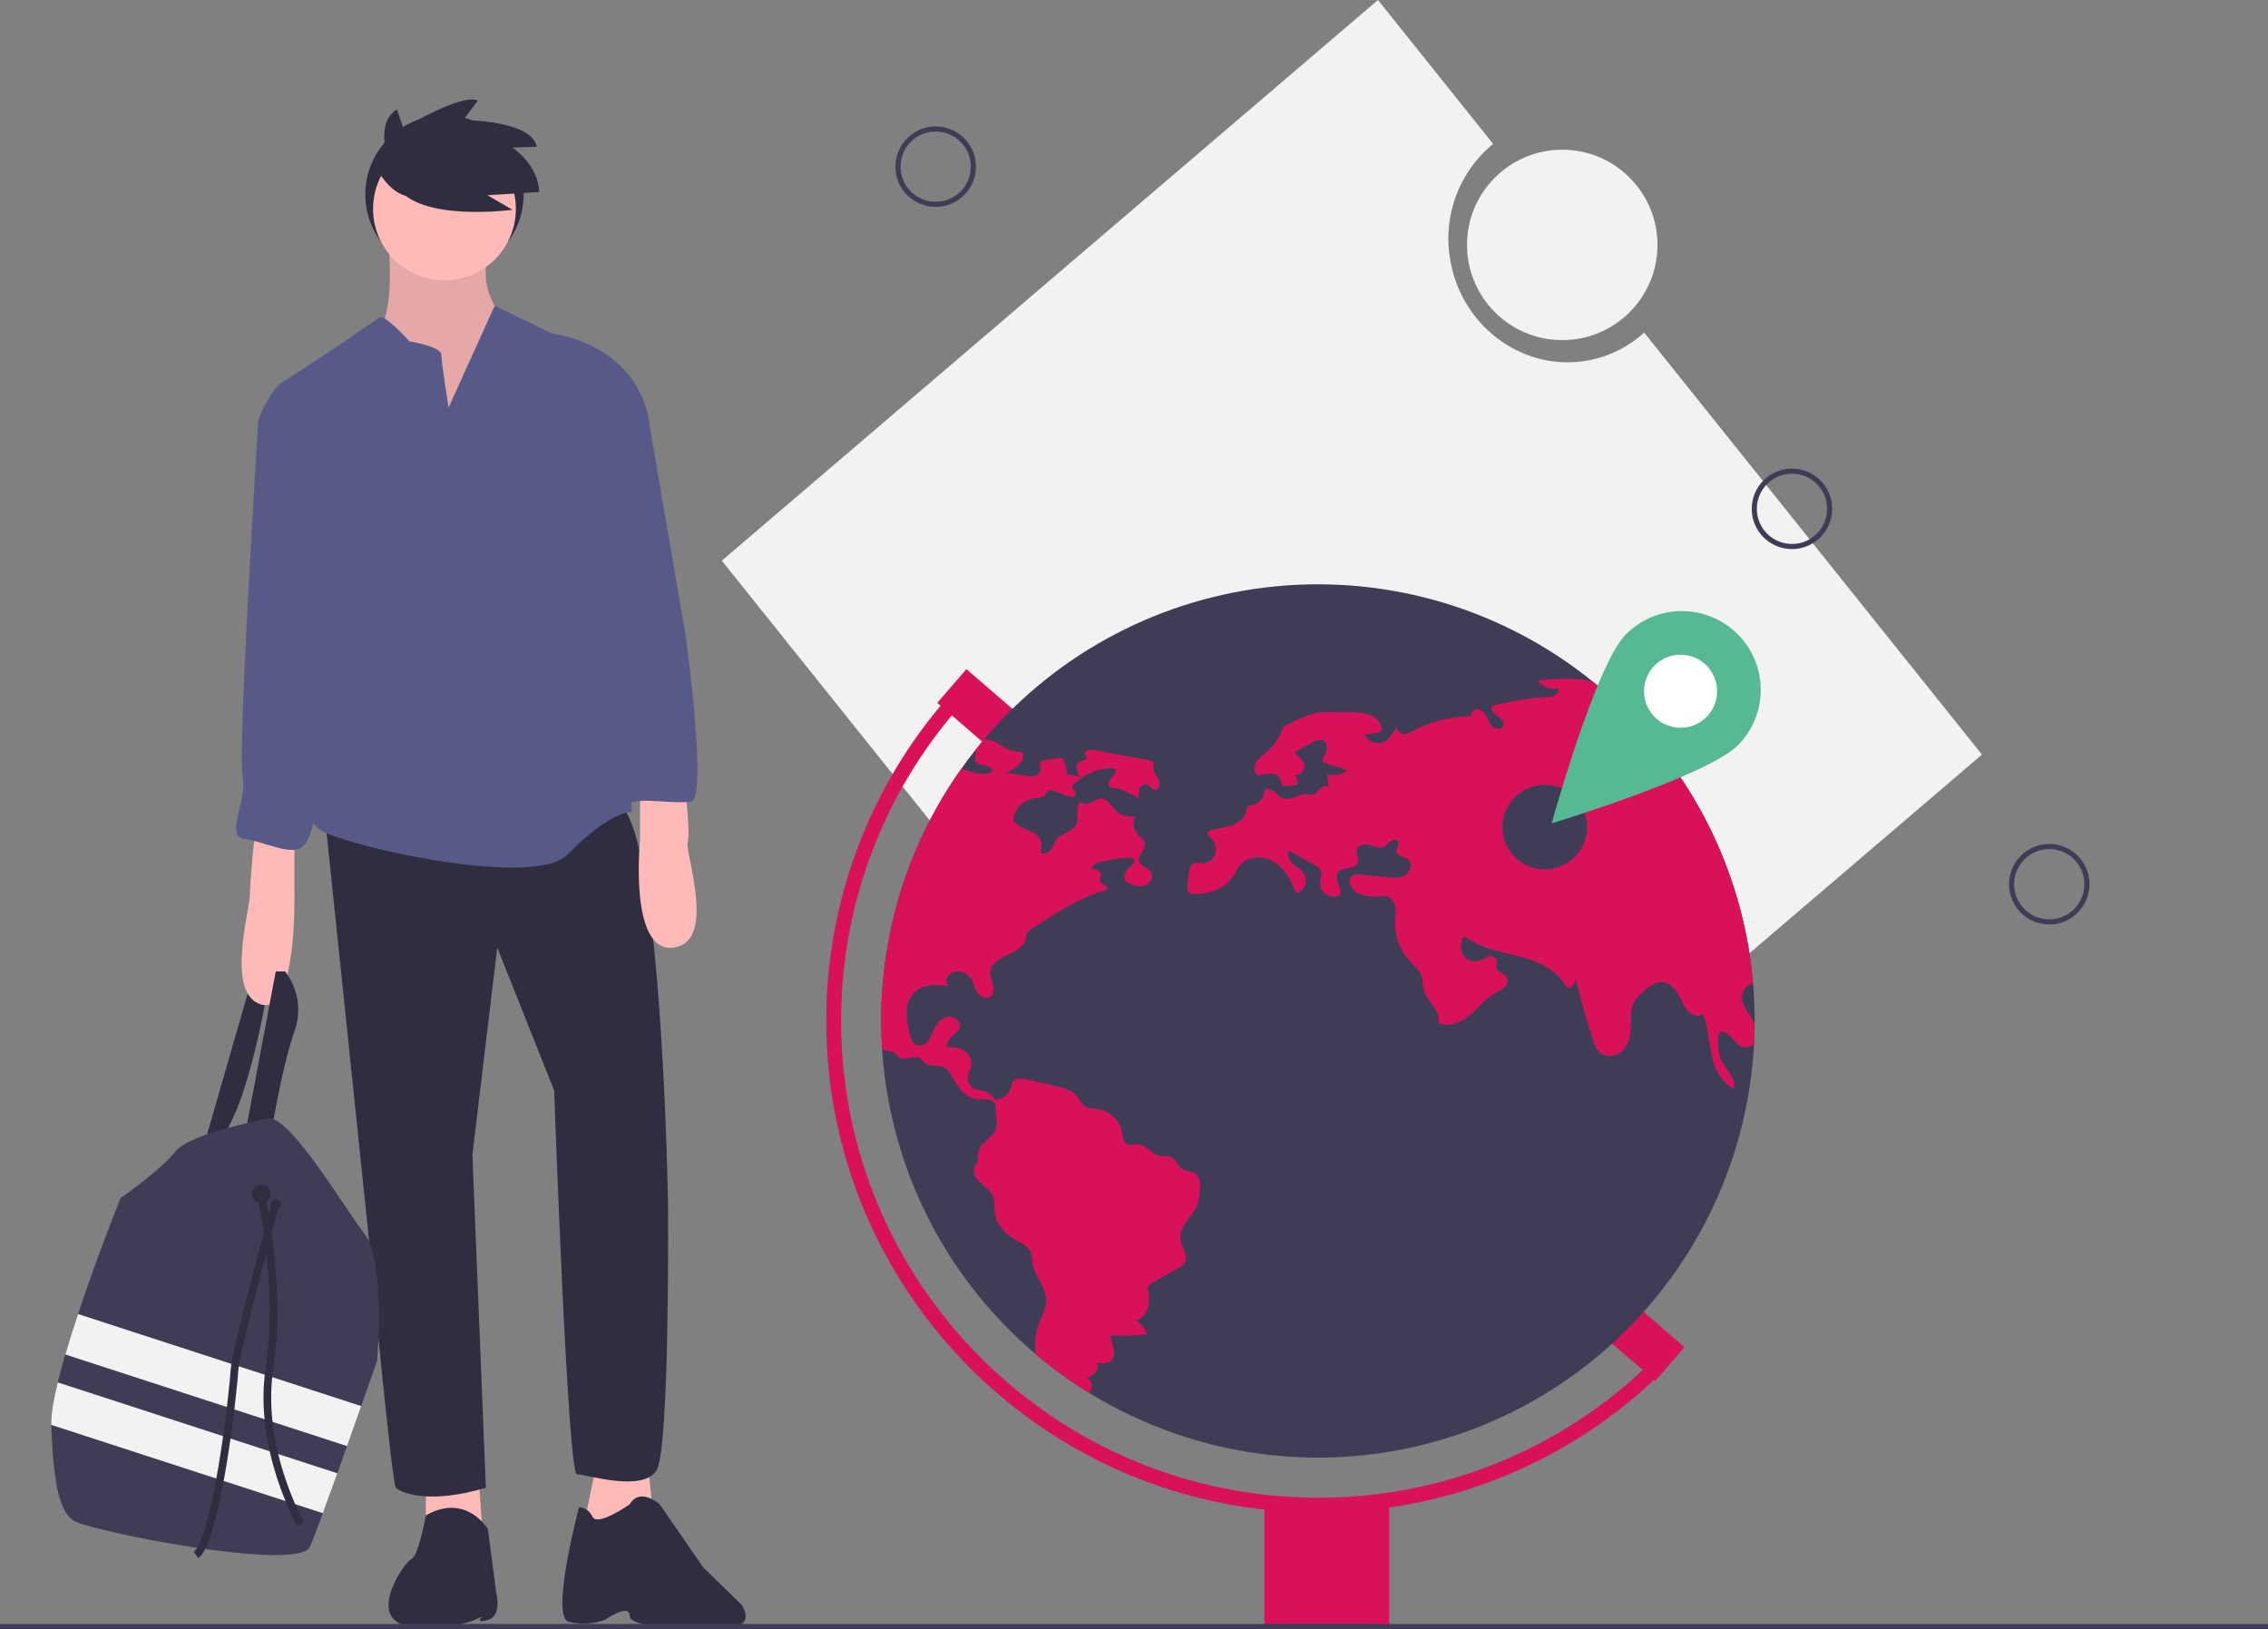 <svg width="888" height="638" viewBox="0 0 888 638" fill="none" xmlns="http://www.w3.org/2000/svg">
<rect x="0" y="0" width="888" height="638" fill="#808080" stroke="none"/>
<g clip-path="url(#clip0)">
<path d="M174.023 107.128C191.142 107.128 205.02 93.25 205.02 76.131C205.02 59.012 191.142 45.134 174.023 45.134C156.904 45.134 143.026 59.012 143.026 76.131C143.026 93.25 156.904 107.128 174.023 107.128Z" fill="#2F2E41"/>
<path d="M79.615 449.308L98.659 383.262L105.142 385.288C105.142 385.288 97.443 434.721 85.287 447.282L79.615 449.308Z" fill="#2F2E41"/>
<path d="M152.143 94.77C152.143 94.77 154.574 120.702 148.902 127.995C143.229 135.288 152.548 149.47 152.548 149.47L169.566 169.729L194.688 158.384L198.335 137.314L195.903 122.728C195.903 122.728 187.394 114.219 191.041 98.822C194.688 83.424 152.143 94.77 152.143 94.77Z" fill="#FFB9B9"/>
<path opacity="0.1" d="M152.143 94.77C152.143 94.77 154.574 120.702 148.902 127.995C143.229 135.288 152.548 149.47 152.548 149.47L169.566 169.729L194.688 158.384L198.335 137.314L195.903 122.728C195.903 122.728 187.394 114.219 191.041 98.822C194.688 83.424 152.143 94.77 152.143 94.77Z" fill="black"/>
<path d="M166.73 579.778V596.39L189.015 600.847L186.989 573.295L166.73 579.778Z" fill="#FFB9B9"/>
<path d="M233.586 573.295L228.723 596.39L238.448 603.278L255.466 590.718L253.44 570.863L233.586 573.295Z" fill="#FFB9B9"/>
<path d="M191.041 598.821C191.041 598.821 182.532 584.439 166.73 593.453C166.73 593.453 163.894 609.356 161.057 610.572C158.221 611.787 142.419 634.883 161.057 636.909C179.696 638.935 189.015 632.857 189.015 632.857C189.015 632.857 185.368 635.995 191.041 634.374C196.714 632.753 194.283 623.839 194.283 623.839L191.041 598.821Z" fill="#2F2E41"/>
<path d="M246.552 589.097C246.552 589.097 233.991 598.011 231.965 593.959C229.939 589.907 226.697 590.312 226.697 590.312C226.697 590.312 215.352 633.081 222.646 635.106C227.342 636.263 232.275 636.008 236.827 634.374C236.827 634.374 246.552 627.564 246.552 632.831C246.552 638.098 273.699 637.719 285.044 637.314C296.389 636.909 290.312 628.4 290.312 628.4L275.32 613.813L258.302 589.097C258.302 589.097 250.603 582.209 246.552 589.097Z" fill="#2F2E41"/>
<path d="M127.021 318.027L144.039 481.317C144.039 481.317 153.359 580.993 154.979 582.614C156.6 584.235 167.135 589.502 190.231 582.614L184.963 452.144L194.688 371.107L216.973 427.022C216.973 427.022 222.24 577.346 225.887 577.346C229.534 577.346 251.819 584.64 257.086 575.726C262.354 566.812 261.543 470.782 261.543 470.782C261.543 470.782 259.112 319.243 241.284 314.381C223.456 309.518 127.021 318.027 127.021 318.027Z" fill="#2F2E41"/>
<path d="M174.023 109.762C189.464 109.762 201.981 97.245 201.981 81.804C201.981 66.363 189.464 53.846 174.023 53.846C158.583 53.846 146.065 66.363 146.065 81.804C146.065 97.245 158.583 109.762 174.023 109.762Z" fill="#FFB9B9"/>
<path d="M175.644 159.599C175.644 159.599 172.808 142.176 172.808 138.935C172.808 135.693 160.247 133.667 160.247 133.667C160.247 133.667 150.523 122.728 148.497 124.348C146.471 125.969 115.677 146.633 110.814 149.47C105.952 152.306 100.685 164.462 101.09 165.272C101.495 166.082 126.617 218.757 126.617 218.757C126.617 218.757 137.557 251.171 129.858 268.189C122.16 285.207 112.435 318.838 126.617 325.726C140.798 332.614 209.68 347.606 222.241 334.64C234.801 321.674 243.715 318.027 246.957 318.027C250.198 318.027 233.586 261.706 237.232 256.439C240.879 251.171 235.612 218.351 235.612 218.351L254.25 166.082C254.25 166.082 252.63 136.909 215.758 130.426L193.699 119.731L175.644 159.599Z" fill="#575A89"/>
<path d="M99.874 325.321C99.874 325.321 97.848 344.77 97.848 350.442C97.848 356.115 88.124 389.34 102.305 393.392C116.486 397.444 115.271 349.227 115.271 349.227V324.51L99.874 325.321Z" fill="#FFB9B9"/>
<path d="M268.026 307.087C268.026 307.087 270.458 325.726 269.242 329.778C268.026 333.829 280.992 369.081 263.569 371.107C246.146 373.133 250.603 328.967 250.603 328.967V307.087L268.026 307.087Z" fill="#FFB9B9"/>
<path d="M96.228 442.825L107.978 380.426H111.625C114.174 383.713 115.847 387.594 116.485 391.705C117.122 395.816 116.705 400.022 115.271 403.927C110.409 417.703 106.357 442.825 106.357 442.825H96.228Z" fill="#2F2E41"/>
<path d="M107.167 160.41L101.089 165.272C101.089 165.272 92.986 294.121 95.012 303.846C97.038 313.57 87.718 327.347 95.822 328.562C103.926 329.778 113.65 335.045 118.107 331.804C122.564 328.562 123.375 316.812 124.995 313.975C126.616 311.139 129.452 277.509 129.452 277.509C129.452 277.509 137.961 243.878 132.694 218.757C127.426 193.635 122.564 168.108 122.564 168.108L107.167 160.41Z" fill="#575A89"/>
<path d="M235.612 150.28L254.25 166.083L268.432 248.741C268.432 248.741 277.346 313.165 270.458 313.976C263.57 314.786 253.035 312.76 248.578 313.976C244.121 315.191 240.474 311.95 240.474 311.95C240.474 311.95 235.612 286.018 235.612 285.612C235.612 285.207 232.37 255.629 232.37 255.629L228.318 222.403L234.396 185.937L235.612 150.28Z" fill="#575A89"/>
<path d="M147.686 532.776C147.686 532.776 145.052 540.341 141.422 550.641C139.736 555.43 137.836 560.815 135.879 566.305C134.619 569.855 133.338 573.449 132.078 576.958C130.068 582.569 128.115 587.958 126.41 592.586C124.157 598.692 122.329 603.477 121.349 605.71C116.892 615.839 35.449 599.632 28.966 595.58C22.483 591.528 20.863 577.752 20.052 558.303C20.048 558.201 20.044 558.1 20.044 557.999C19.939 554.073 20.94 548.226 22.613 541.366C23.448 537.938 24.453 534.259 25.571 530.438C27.07 525.312 28.772 519.94 30.551 514.591C38.193 491.617 47.2 469.162 47.2 469.162C47.2 469.162 63.002 458.222 68.675 450.928C74.347 443.635 105.547 437.962 105.547 437.962C114.461 438.368 134.72 472.808 142.824 483.343C150.928 493.878 147.686 532.776 147.686 532.776Z" fill="#3F3D56"/>
<path d="M102.305 471.188C104.319 471.188 105.952 469.555 105.952 467.541C105.952 465.527 104.319 463.894 102.305 463.894C100.291 463.894 98.659 465.527 98.659 467.541C98.659 469.555 100.291 471.188 102.305 471.188Z" fill="#2F2E41"/>
<path d="M107.978 473.619C109.096 473.619 110.004 472.712 110.004 471.593C110.004 470.474 109.096 469.567 107.978 469.567C106.859 469.567 105.952 470.474 105.952 471.593C105.952 472.712 106.859 473.619 107.978 473.619Z" fill="#2F2E41"/>
<path d="M141.422 550.641C139.737 555.43 137.836 560.815 135.879 566.305L25.571 530.438C27.07 525.312 28.772 519.94 30.551 514.591L141.422 550.641Z" fill="#F2F2F2"/>
<path d="M132.078 576.958C130.068 582.569 128.115 587.958 126.41 592.586L20.044 557.999C19.939 554.073 20.94 548.226 22.613 541.366L132.078 576.958Z" fill="#F2F2F2"/>
<path d="M102.305 468.351C102.305 468.351 110.409 504.008 105.547 535.612C100.684 567.217 117.702 596.795 117.702 596.795" stroke="#2F2E41" stroke-width="3" stroke-miterlimit="10"/>
<path d="M107.978 471.188C107.978 471.188 92.175 528.724 91.77 536.828C91.365 544.932 84.882 602.873 76.778 608.951" stroke="#2F2E41" stroke-width="3" stroke-miterlimit="10"/>
<path d="M152.559 64.743C152.559 64.743 146.231 48.289 155.407 42.91L157.939 50.188C157.939 50.188 181.037 36.265 187.049 39.429L181.354 47.024C181.354 47.024 208.25 47.024 210.148 57.466L200.656 57.782C200.656 57.782 210.781 64.427 211.098 75.185L190.847 76.451L200.656 82.147C200.656 82.147 163.951 87.209 155.091 72.654L152.559 64.743Z" fill="#2F2E41"/>
<path d="M147.078 65.394C147.078 65.394 154.371 79.981 164.096 76.334C173.82 72.687 164.096 59.316 164.096 59.316L157.613 56.075L147.078 65.394Z" fill="#2F2E41"/>
<path d="M776 295.514L643.75 130.25C637.744 135.742 630.346 139.478 622.361 141.05C597.464 145.953 573.149 128.951 568.053 103.075C566.296 94.517 566.91 85.642 569.828 77.407C572.747 69.173 577.858 61.892 584.612 56.35L539.518 0L282.615 219.563L519.097 515.077L776 295.514Z" fill="#F2F2F2"/>
<path d="M611.674 133.198C632.265 133.198 648.957 116.506 648.957 95.915C648.957 75.324 632.265 58.631 611.674 58.631C591.083 58.631 574.39 75.324 574.39 95.915C574.39 116.506 591.083 133.198 611.674 133.198Z" fill="#F2F2F2"/>
<path d="M378.385 262.044L366.977 275.246L405.41 308.455L416.818 295.253L378.385 262.044Z" fill="#D81159"/>
<path d="M625.446 498.145L614.038 511.347L648.105 540.783L659.513 527.581L625.446 498.145Z" fill="#D81159"/>
<path d="M687 399.81V400.834C686.977 403.405 686.903 405.964 686.779 408.511C684.562 452.107 665.754 493.204 634.212 523.38C602.669 553.556 560.78 570.526 517.128 570.811C473.477 571.097 431.369 554.677 399.434 524.916C367.499 495.155 348.156 454.308 345.368 410.744C345.136 407.127 345.019 403.482 345.019 399.81C344.958 364.395 355.949 329.844 376.461 300.973C378.101 298.647 379.807 296.363 381.579 294.122C382.8 292.563 384.056 291.04 385.324 289.527C414.189 255.332 455.306 233.812 499.855 229.585C544.404 225.357 588.836 238.759 623.617 266.915C625.676 268.578 627.7 270.3 629.677 272.056C631.259 273.464 632.814 274.902 634.342 276.372C664.429 305.151 682.948 343.943 686.407 385.433C686.802 390.179 687 394.971 687 399.81Z" fill="#3F3D56"/>
<path d="M516.01 592.32C409.86 592.32 323.5 505.96 323.5 399.81C323.437 351.244 341.793 304.461 374.866 268.895L379.129 272.852C347.056 307.342 329.255 352.712 329.316 399.81C329.316 502.754 413.067 586.504 516.01 586.504C541.022 586.589 565.793 581.606 588.828 571.857C611.862 562.108 632.683 547.794 650.036 529.779L654.211 533.827C636.319 552.404 614.849 567.163 591.096 577.216C567.344 587.269 541.802 592.407 516.01 592.32Z" fill="#D81159"/>
<path d="M543.926 588.249H495.072V637.103H543.926V588.249Z" fill="#D81159"/>
<path d="M381.579 294.122C381.662 294.157 381.741 294.204 381.811 294.262C382.73 295.018 381.579 296.472 381.718 297.67C381.881 299.205 383.928 299.543 385.475 299.694C387.022 299.857 388.977 301.101 388.244 302.474C384.359 303.812 380.427 302.497 376.461 300.973C355.949 329.844 344.958 364.395 345.019 399.81C345.019 403.486 345.136 407.131 345.368 410.745C345.694 410.982 346.05 411.174 346.427 411.315C347.59 411.757 348.939 411.675 350.009 412.303C350.859 412.803 351.429 413.688 352.278 414.153C354.709 415.479 358.082 412.931 360.35 414.513C360.937 415.047 361.492 415.614 362.014 416.212C364.107 418.026 367.551 416.805 369.97 418.166C371.529 419.038 372.331 420.783 373.169 422.365C375.251 426.32 378.624 430.205 383.079 430.519C384.484 430.454 385.892 430.501 387.29 430.659C388.663 430.973 390.012 432.171 389.791 433.555C389.407 435.939 390.582 438.545 390.268 440.93C389.698 445.292 383.521 447.199 382.998 451.561C382.996 452.521 382.942 453.48 382.835 454.434C382.556 455.574 381.695 456.505 381.393 457.645C380.811 459.797 382.358 461.949 384.045 463.391C385.743 464.845 387.767 466.101 388.697 468.125C389.675 470.277 389.198 472.778 389.512 475.116C390.21 480.223 394.618 484.003 399.155 486.446C400.608 487.053 401.899 487.993 402.923 489.191C404.087 490.877 403.97 493.099 404.366 495.112C405.32 500.032 409.461 504.091 409.577 509.105C409.658 512.676 407.681 515.91 406.494 519.271C405.274 522.795 404.911 526.559 405.436 530.252C412.068 535.877 419.118 540.99 426.525 545.548C426.928 544.953 427.223 544.291 427.397 543.594C427.538 542.823 427.441 542.027 427.119 541.312C426.797 540.598 426.265 539.998 425.594 539.592C426.844 539.12 427.982 538.391 428.933 537.452C429.4 536.971 429.708 536.359 429.817 535.698C429.925 535.036 429.827 534.357 429.537 533.753C431.585 534.009 434.016 534.137 435.365 532.566C436.447 531.31 436.377 529.426 435.947 527.832C435.356 526.283 434.965 524.665 434.783 523.017C439.527 523.248 444.281 523.088 448.998 522.54C448.315 520.239 446.763 518.295 444.671 517.119C446.811 516.759 448.753 514.2 449.428 512.141C450.012 510.04 450.044 507.825 449.521 505.708C449.359 505.164 449.335 504.589 449.451 504.033C449.796 503.296 450.4 502.711 451.15 502.393C454.686 500.357 458.222 498.326 461.758 496.298C462.389 495.98 462.963 495.559 463.456 495.053C464.561 493.739 464.398 491.773 463.829 490.156C463.259 488.539 462.351 487.016 462.13 485.317C461.479 480.234 466.923 476.582 468.761 471.789C469.385 469.876 469.722 467.881 469.761 465.869C469.912 463.705 469.924 461.204 468.272 459.82C466.678 458.482 464.201 458.785 462.537 457.54C461.014 456.4 460.49 454.202 458.827 453.283C457.315 452.445 455.43 452.98 453.744 452.585C450.789 451.899 448.928 448.49 445.904 448.176C444.205 447.99 442.274 448.828 440.879 447.839C439.646 446.955 439.599 445.199 439.366 443.71C438.953 441.391 437.84 439.253 436.177 437.586C434.513 435.918 432.379 434.8 430.061 434.381C428.304 434.102 426.397 434.206 424.896 433.241C423.384 432.264 422.698 430.438 421.5 429.077C419.592 426.901 416.568 426.122 413.741 425.459C409.903 424.563 406.068 423.664 402.237 422.76C400.202 422.272 397.573 422.016 396.468 423.807C396.141 424.489 395.913 425.213 395.793 425.959C395.378 427.302 394.549 428.479 393.425 429.323C392.302 430.166 390.94 430.634 389.535 430.659C388.573 429.016 387.015 427.808 385.185 427.285C383.989 427.085 382.807 426.805 381.649 426.448C381.043 426.151 380.505 425.734 380.066 425.223C379.628 424.711 379.298 424.115 379.098 423.471C378.898 422.828 378.831 422.15 378.901 421.48C378.972 420.81 379.178 420.161 379.508 419.573C380.168 418.393 380.422 417.028 380.23 415.69C380.039 414.351 379.413 413.112 378.45 412.164C376.496 410.407 373.669 409.977 371.04 410.151C370.354 408.651 371.505 406.964 372.738 405.871C373.983 404.789 375.484 403.719 375.751 402.09C376.181 399.531 372.913 397.589 370.435 398.345C367.958 399.113 366.376 401.52 365.329 403.893C364.821 405.293 364.129 406.62 363.27 407.837C362.83 408.439 362.232 408.907 361.542 409.19C360.852 409.474 360.098 409.561 359.362 409.442C357.314 408.918 356.535 406.487 356.081 404.44C355.354 401.704 354.987 398.885 354.988 396.053C355.006 393.194 356.141 390.456 358.152 388.423C361.537 385.305 366.748 385.608 371.319 386.108C370.83 385.455 370.595 384.646 370.659 383.832C370.723 383.018 371.082 382.256 371.668 381.688C372.28 381.145 373.015 380.759 373.81 380.564C374.604 380.37 375.435 380.372 376.228 380.571C377.606 380.857 378.848 381.598 379.753 382.677C381.055 384.259 381.428 386.41 382.405 388.202C383.393 390.005 385.603 391.54 387.406 390.575C388.977 389.737 389.221 387.574 388.837 385.84C388.442 384.119 387.616 382.432 387.755 380.664C388.023 377.303 391.524 375.267 394.607 373.883C397.689 372.499 401.214 370.626 401.702 367.276C401.725 366.624 401.85 365.98 402.074 365.368C402.416 364.822 402.892 364.373 403.459 364.065C412.45 358.121 421.604 352.096 431.887 348.851C432.422 348.676 432.48 348.862 433.027 348.734C433.795 348.292 433.283 347.071 432.55 346.582C431.817 346.094 430.84 345.71 430.654 344.849C430.526 344.221 430.899 343.593 430.992 342.953C431.016 342.567 430.945 342.18 430.785 341.828C430.625 341.475 430.382 341.167 430.075 340.93C429.768 340.694 429.409 340.536 429.027 340.471C428.645 340.406 428.253 340.436 427.886 340.557C427.06 339.464 428.688 338.196 430.014 337.824C433.985 336.736 438.06 336.073 442.17 335.846C442.644 335.768 443.131 335.85 443.554 336.079C443.856 336.37 444.036 336.767 444.055 337.186C444.074 337.606 443.933 338.017 443.659 338.335C443.099 338.957 442.48 339.522 441.809 340.022C441.142 340.67 440.665 341.489 440.431 342.39C440.198 343.29 440.216 344.237 440.483 345.128C442.635 346.222 444.962 347.35 447.346 346.966C449.719 346.582 451.824 343.907 450.708 341.778C449.672 339.789 446.544 339.336 446.008 337.161C445.38 334.613 448.986 332.345 448.172 329.856C447.823 328.762 446.73 328.111 445.892 327.332C444.907 326.361 444.236 325.116 443.969 323.759C443.701 322.402 443.848 320.996 444.392 319.724C443.03 319.962 441.631 319.871 440.312 319.458C438.992 319.045 437.791 318.323 436.808 317.351C434.993 315.525 433.55 312.629 430.968 312.722C428.607 312.792 426.571 315.548 424.361 314.711C423.815 314.501 423.245 314.083 422.721 314.327C422.549 314.438 422.403 314.587 422.296 314.762C422.19 314.937 422.124 315.135 422.105 315.339C421.546 318.026 422.512 321.085 421.046 323.412C419.453 325.936 415.765 326.285 413.834 328.565C412.787 329.798 412.38 331.461 411.415 332.764C410.449 334.066 408.414 334.904 407.251 333.764C407.82 332.596 407.976 331.27 407.693 330.002C407.41 328.734 406.704 327.599 405.692 326.785C404.621 326.082 403.463 325.519 402.249 325.11C400.892 324.537 399.601 323.82 398.399 322.97C397.799 322.605 397.312 322.081 396.991 321.457C396.737 320.673 396.77 319.824 397.084 319.061C397.673 317.381 398.709 315.894 400.08 314.758C401.451 313.623 403.106 312.883 404.866 312.617C406.401 312.408 408.193 312.478 409.216 311.303C409.751 310.686 410.031 309.744 410.822 309.5C411.32 309.396 411.839 309.457 412.299 309.674C414.218 310.349 416.126 311.023 418.045 311.698C418.685 311.992 419.392 312.108 420.092 312.035C420.439 311.991 420.756 311.815 420.979 311.545C421.201 311.275 421.313 310.931 421.29 310.581C421.104 309.628 419.639 309.174 419.778 308.209C419.846 307.893 420.013 307.608 420.255 307.394C422.33 305.188 424.866 303.467 427.684 302.355C430.501 301.243 433.529 300.767 436.552 300.962C437.273 302.16 436.133 303.567 435.167 304.579C434.214 305.603 433.446 307.418 434.609 308.197C435.078 308.443 435.603 308.563 436.133 308.546C437.547 308.736 438.922 309.152 440.204 309.779C442.193 310.64 444.147 311.593 446.055 312.617C445.774 311.37 445.822 310.071 446.194 308.848C446.405 308.248 446.831 307.748 447.39 307.444C447.949 307.141 448.601 307.057 449.219 307.208C450.359 307.65 450.94 309.162 452.162 309.302C453.779 309.488 454.418 307.092 453.744 305.603C453.069 304.114 451.72 302.881 451.615 301.241C451.534 300.148 451.952 298.787 451.08 298.124C450.77 297.918 450.415 297.79 450.045 297.751C442.74 296.414 435.431 295.072 428.118 293.727C426.816 293.482 424.943 293.669 424.885 294.983C424.85 295.727 425.513 296.46 425.222 297.135C424.908 297.856 423.884 297.798 423.14 298.054C422.581 298.308 422.119 298.737 421.825 299.276C421.531 299.815 421.421 300.436 421.511 301.043C421.71 302.253 422.179 303.402 422.884 304.405C421.453 303.812 419.301 303.707 417.871 303.102C417.663 301.445 417.24 299.823 416.614 298.275C416.579 298.028 416.489 297.793 416.353 297.585C416.216 297.377 416.035 297.201 415.824 297.07C415.612 296.939 415.374 296.857 415.127 296.828C414.88 296.798 414.629 296.824 414.393 296.902C412.508 297.193 410.624 297.472 408.739 297.763C408.266 297.785 407.813 297.961 407.448 298.263C406.716 299.043 407.437 300.287 407.413 301.357C407.345 301.956 407.093 302.518 406.69 302.966C406.288 303.414 405.756 303.726 405.168 303.858C403.985 304.099 402.763 304.083 401.586 303.812C398.945 303.405 396.317 302.997 393.676 302.59C396.007 301.848 398.08 300.46 399.655 298.589C400.702 297.356 401.26 295.053 399.748 294.471C399.301 294.349 398.835 294.313 398.375 294.366C394.793 294.39 391.966 291.4 388.616 290.132C387.563 289.74 386.449 289.535 385.324 289.528L381.579 294.122Z" fill="#D81159"/>
<path d="M686.779 408.511C686.369 409.062 685.83 409.503 685.209 409.797C684.589 410.092 683.906 410.229 683.22 410.198C679.579 409.884 678.044 404.638 674.438 404.044C674.119 403.963 673.781 403.996 673.484 404.137C672.949 404.428 672.856 405.149 672.821 405.754C672.67 408.755 672.542 411.873 673.716 414.641C675.426 418.689 679.858 422.086 678.928 426.378C673.926 424.063 671.32 418.445 670.145 413.059C668.959 407.674 668.773 402.02 666.656 396.926C665.039 398.984 661.666 397.286 660.2 395.123C658.804 393.075 657.943 390.702 656.594 388.62C655.245 386.55 653.174 384.689 650.708 384.572C648.114 384.456 645.858 386.236 643.88 387.922C642.16 389.193 640.716 390.8 639.635 392.645C638.25 395.437 638.611 398.717 638.541 401.823C638.471 405.173 637.762 408.72 635.47 411.186C633.179 413.641 628.956 414.501 626.432 412.28C625.212 411.007 624.342 409.44 623.908 407.732C621.164 399.734 618.88 391.586 617.069 383.328C616.65 385.212 614.986 387.643 613.404 386.538C613.051 386.237 612.765 385.865 612.567 385.445C609.612 380.455 604.157 377.454 598.632 375.651C593.118 373.859 587.314 373.022 581.859 371.044C578.799 369.933 575.876 368.478 573.146 366.706C572.453 367.727 572.048 368.917 571.974 370.149C571.9 371.382 572.161 372.611 572.727 373.708C573.34 374.781 574.291 375.622 575.431 376.099C576.571 376.577 577.837 376.664 579.032 376.349C580.242 375.953 581.265 375.116 582.463 374.697C583.661 374.29 585.278 374.487 585.802 375.651C586.314 376.756 585.546 378.093 585.93 379.257C586.5 381.013 589.163 381.152 590.094 382.758C590.367 383.393 590.43 384.1 590.273 384.774C590.116 385.448 589.748 386.054 589.222 386.503C588.151 387.376 586.97 388.104 585.709 388.667C581.8 390.842 579.02 394.553 575.6 397.437C572.181 400.334 567.353 402.439 563.282 400.59C564.248 395.669 558.397 392.063 557.315 387.166C556.954 385.549 557.141 383.84 556.64 382.269C555.908 379.989 553.884 378.431 552.232 376.709C550.225 374.596 548.661 372.102 547.633 369.375C546.604 366.649 546.131 363.744 546.241 360.831C546.334 358.807 546.707 356.749 546.241 354.771C545.788 352.805 544.148 350.898 542.124 350.979C537.506 351.189 531.678 351.537 529.259 347.594C528.386 346.187 528.014 344.128 529.27 343.046C529.761 342.735 530.309 342.524 530.882 342.426C531.455 342.329 532.042 342.345 532.609 342.476C536.087 342.813 539.553 343.162 543.031 343.5C545.462 343.732 548.091 343.93 550.185 342.662C552.278 341.394 553.186 338.009 551.243 336.509C549.836 335.416 547.3 335.474 546.881 333.741C546.544 332.287 548.149 330.646 547.277 329.425C546.66 328.564 545.264 328.797 544.415 329.448C543.674 330.218 542.869 330.922 542.007 331.554C540.344 332.414 538.366 331.589 536.575 331.03C534.784 330.472 532.388 330.425 531.527 332.089C530.55 333.938 532.376 336.381 531.422 338.242C530.143 340.696 525.839 339.301 524.047 341.418C522 343.837 525.443 347.466 524.757 350.56C523.873 350.999 522.891 351.2 521.906 351.145C520.922 351.09 519.968 350.78 519.139 350.246C518.325 349.693 517.676 348.929 517.263 348.035C516.849 347.142 516.685 346.154 516.789 345.175C516.952 343.779 517.685 342.348 517.196 341.034C516.669 340.019 515.8 339.223 514.742 338.789C511.369 336.916 507.995 335.051 504.622 333.194C503.68 334.939 504.866 337.09 506.355 338.405C507.832 339.708 509.694 340.696 510.671 342.418C511.289 343.611 511.429 344.995 511.062 346.288C510.694 347.581 509.847 348.685 508.693 349.374C508.547 349.474 508.381 349.542 508.206 349.572C508.032 349.602 507.853 349.594 507.681 349.548C507.52 349.454 507.379 349.328 507.267 349.178C507.156 349.028 507.075 348.857 507.03 348.676C505.25 344.105 502.563 339.603 498.283 337.218C493.99 334.822 487.837 335.322 485.022 339.335C484.359 340.289 483.905 341.383 483.324 342.395C480.241 347.757 473.611 350.293 467.423 350.13C466.818 350.169 466.214 350.027 465.69 349.723C464.689 349.036 464.736 347.571 464.887 346.361C465.108 344.651 465.317 342.953 465.538 341.243C465.544 340.199 465.947 339.196 466.667 338.44C467.818 337.532 469.47 338.102 470.936 338.079C472.042 338.03 473.106 337.64 473.982 336.964C474.859 336.287 475.505 335.356 475.833 334.299C476.128 333.231 476.125 332.104 475.826 331.038C475.527 329.972 474.942 329.008 474.135 328.25C473.472 327.622 472.576 326.831 472.925 325.982C473.067 325.748 473.258 325.548 473.485 325.395C473.712 325.242 473.969 325.141 474.239 325.098C476.856 324.342 479.636 324.144 482.207 323.237C484.789 322.341 487.29 320.503 487.907 317.839C488.093 317.025 488.174 316.036 488.907 315.629C489.277 315.481 489.672 315.402 490.07 315.397C491.469 315.196 492.742 314.48 493.64 313.389C494.537 312.298 494.994 310.91 494.921 309.499C496.154 308.639 497.887 309.278 499.085 310.197C500.272 311.116 501.33 312.326 502.784 312.721C505.494 313.466 508.112 311.058 510.927 311.046C512.113 311.046 513.334 311.465 514.439 311.058C515.568 310.651 516.242 309.534 517.103 308.708C517.976 307.871 519.488 307.371 520.29 308.266C520.058 306.58 519.837 304.905 519.604 303.23C520.974 303.575 522.403 303.623 523.793 303.37C525.184 303.117 526.504 302.569 527.665 301.764C524.734 300.775 521.814 299.787 518.883 298.798C518.575 298.722 518.291 298.57 518.057 298.356C517.417 297.67 518.057 296.599 518.569 295.82C519.813 293.947 520.023 290.865 517.976 289.934C516.58 289.295 514.986 290.062 513.648 290.807C511.508 291.993 509.368 293.191 507.228 294.378C507.03 295.599 508.519 296.297 509.438 297.111C509.998 297.608 510.394 298.263 510.575 298.989C510.756 299.715 510.712 300.479 510.45 301.181C510.188 301.882 509.72 302.487 509.108 302.918C508.495 303.348 507.767 303.582 507.018 303.59C507.44 304.141 507.733 304.778 507.876 305.457C508.019 306.135 508.008 306.837 507.844 307.51C506.413 307.615 504.971 307.72 503.529 307.824C503.289 307.872 503.042 307.872 502.803 307.824C502.563 307.776 502.336 307.681 502.133 307.545C501.668 307.138 501.737 306.417 501.621 305.812C501.429 305.089 501.025 304.44 500.462 303.949C499.898 303.457 499.2 303.146 498.457 303.055C496.975 302.889 495.475 303.027 494.049 303.462C493.428 303.681 492.75 303.664 492.141 303.416C491.796 303.187 491.534 302.852 491.396 302.462C491.143 301.664 491.1 300.815 491.271 299.996C491.443 299.177 491.822 298.415 492.374 297.786C493.491 296.545 494.721 295.412 496.049 294.401C499.059 291.766 501.271 288.341 502.435 284.514C504.808 283.513 507.263 282.164 509.647 281.164C511.564 280.275 513.573 279.601 515.638 279.151C517.581 278.855 519.549 278.761 521.512 278.872C524.187 278.919 526.874 278.965 529.549 279.024C531.938 278.923 534.324 279.266 536.587 280.035C538.785 280.943 540.728 282.909 540.879 285.281C540.925 285.552 540.901 285.83 540.809 286.088C540.717 286.347 540.561 286.577 540.356 286.759C540.047 286.93 539.696 287.01 539.344 286.991C537.122 287.061 536.18 287.62 533.958 287.701C535.365 289.201 536.947 290.783 538.995 291.051C542.601 291.516 545.194 287.782 546.858 284.537C546.917 285.363 547.297 286.133 547.917 286.683C548.536 287.233 549.346 287.519 550.173 287.48C551.064 287.327 551.915 286.994 552.674 286.503C559.828 282.593 567.843 280.522 575.996 280.477C575.916 279.86 576.068 279.235 576.423 278.724C576.777 278.212 577.309 277.851 577.915 277.709C579.579 277.383 581.068 278.814 581.87 280.303C582.661 281.792 583.161 283.513 584.441 284.63C585.709 285.747 588.163 285.689 588.663 284.083C589.152 282.536 587.535 281.21 586.197 280.291C584.848 279.384 583.44 277.697 584.348 276.348C591.187 274.824 598.085 273.312 605.099 273.01C606.291 273.046 607.478 272.84 608.589 272.405C609.139 272.172 609.596 271.764 609.891 271.245C610.185 270.725 610.3 270.123 610.217 269.532C608.687 269.889 607.085 269.783 605.614 269.228C604.144 268.673 602.871 267.694 601.959 266.414C609.159 265.821 616.696 265.298 623.617 266.915L629.678 272.056C628.526 273.254 626.991 274.382 627.828 275.58C628.105 275.856 628.44 276.064 628.808 276.191C629.177 276.318 629.57 276.36 629.957 276.313C631.423 276.337 632.888 276.371 634.342 276.371C664.429 305.15 682.948 343.942 686.407 385.433C683.964 385.34 681.719 388.434 682.033 391.133C682.406 394.262 684.662 396.774 686.279 399.473C686.547 399.912 686.788 400.366 687 400.834L686.779 408.511Z" fill="#D81159"/>
<path d="M0 636.962H888" stroke="#3F3D56" stroke-width="2" stroke-miterlimit="10"/>
<path d="M366.352 80.025C374.502 80.025 381.108 73.419 381.108 65.27C381.108 57.12 374.502 50.514 366.352 50.514C358.203 50.514 351.597 57.12 351.597 65.27C351.597 73.419 358.203 80.025 366.352 80.025Z" stroke="#3F3D56" stroke-width="2" stroke-miterlimit="10"/>
<path d="M802.352 361.025C810.502 361.025 817.108 354.419 817.108 346.27C817.108 338.12 810.502 331.514 802.352 331.514C794.203 331.514 787.597 338.12 787.597 346.27C787.597 354.419 794.203 361.025 802.352 361.025Z" stroke="#3F3D56" stroke-width="2" stroke-miterlimit="10"/>
<path d="M701.619 214.025C709.768 214.025 716.374 207.419 716.374 199.27C716.374 191.12 709.768 184.514 701.619 184.514C693.47 184.514 686.863 191.12 686.863 199.27C686.863 207.419 693.47 214.025 701.619 214.025Z" stroke="#3F3D56" stroke-width="2" stroke-miterlimit="10"/>
<path d="M604.808 340.48C613.953 340.48 621.367 333.067 621.367 323.921C621.367 314.776 613.953 307.362 604.808 307.362C595.662 307.362 588.249 314.776 588.249 323.921C588.249 333.067 595.662 340.48 604.808 340.48Z" fill="#3F3D56"/>
<path d="M657.999 292.525C670.054 292.525 679.826 282.753 679.826 270.697C679.826 258.642 670.054 248.87 657.999 248.87C645.944 248.87 636.171 258.642 636.171 270.697C636.171 282.753 645.944 292.525 657.999 292.525Z" fill="white"/>
<path d="M680.074 248.069C674.215 242.353 666.326 239.2 658.142 239.301C649.958 239.402 642.15 242.751 636.434 248.609C624.533 260.809 607.542 322.42 607.542 322.42C607.542 322.42 668.713 303.908 680.614 291.708C686.329 285.849 689.483 277.96 689.382 269.776C689.28 261.592 685.932 253.784 680.074 248.069ZM648.012 280.934C645.988 278.959 644.594 276.428 644.008 273.661C643.422 270.894 643.67 268.015 644.719 265.389C645.769 262.762 647.575 260.506 649.907 258.906C652.239 257.305 654.993 256.432 657.822 256.397C660.65 256.362 663.425 257.167 665.796 258.709C668.167 260.251 670.028 262.462 671.142 265.061C672.257 267.661 672.576 270.533 672.058 273.313C671.541 276.094 670.211 278.659 668.235 280.684C665.587 283.399 661.968 284.95 658.176 284.997C654.383 285.044 650.727 283.583 648.012 280.934Z" fill="#57B894"/>
</g>
<defs>
<clipPath id="clip0">
<rect width="888" height="637.962" fill="white"/>
</clipPath>
</defs>
</svg>
